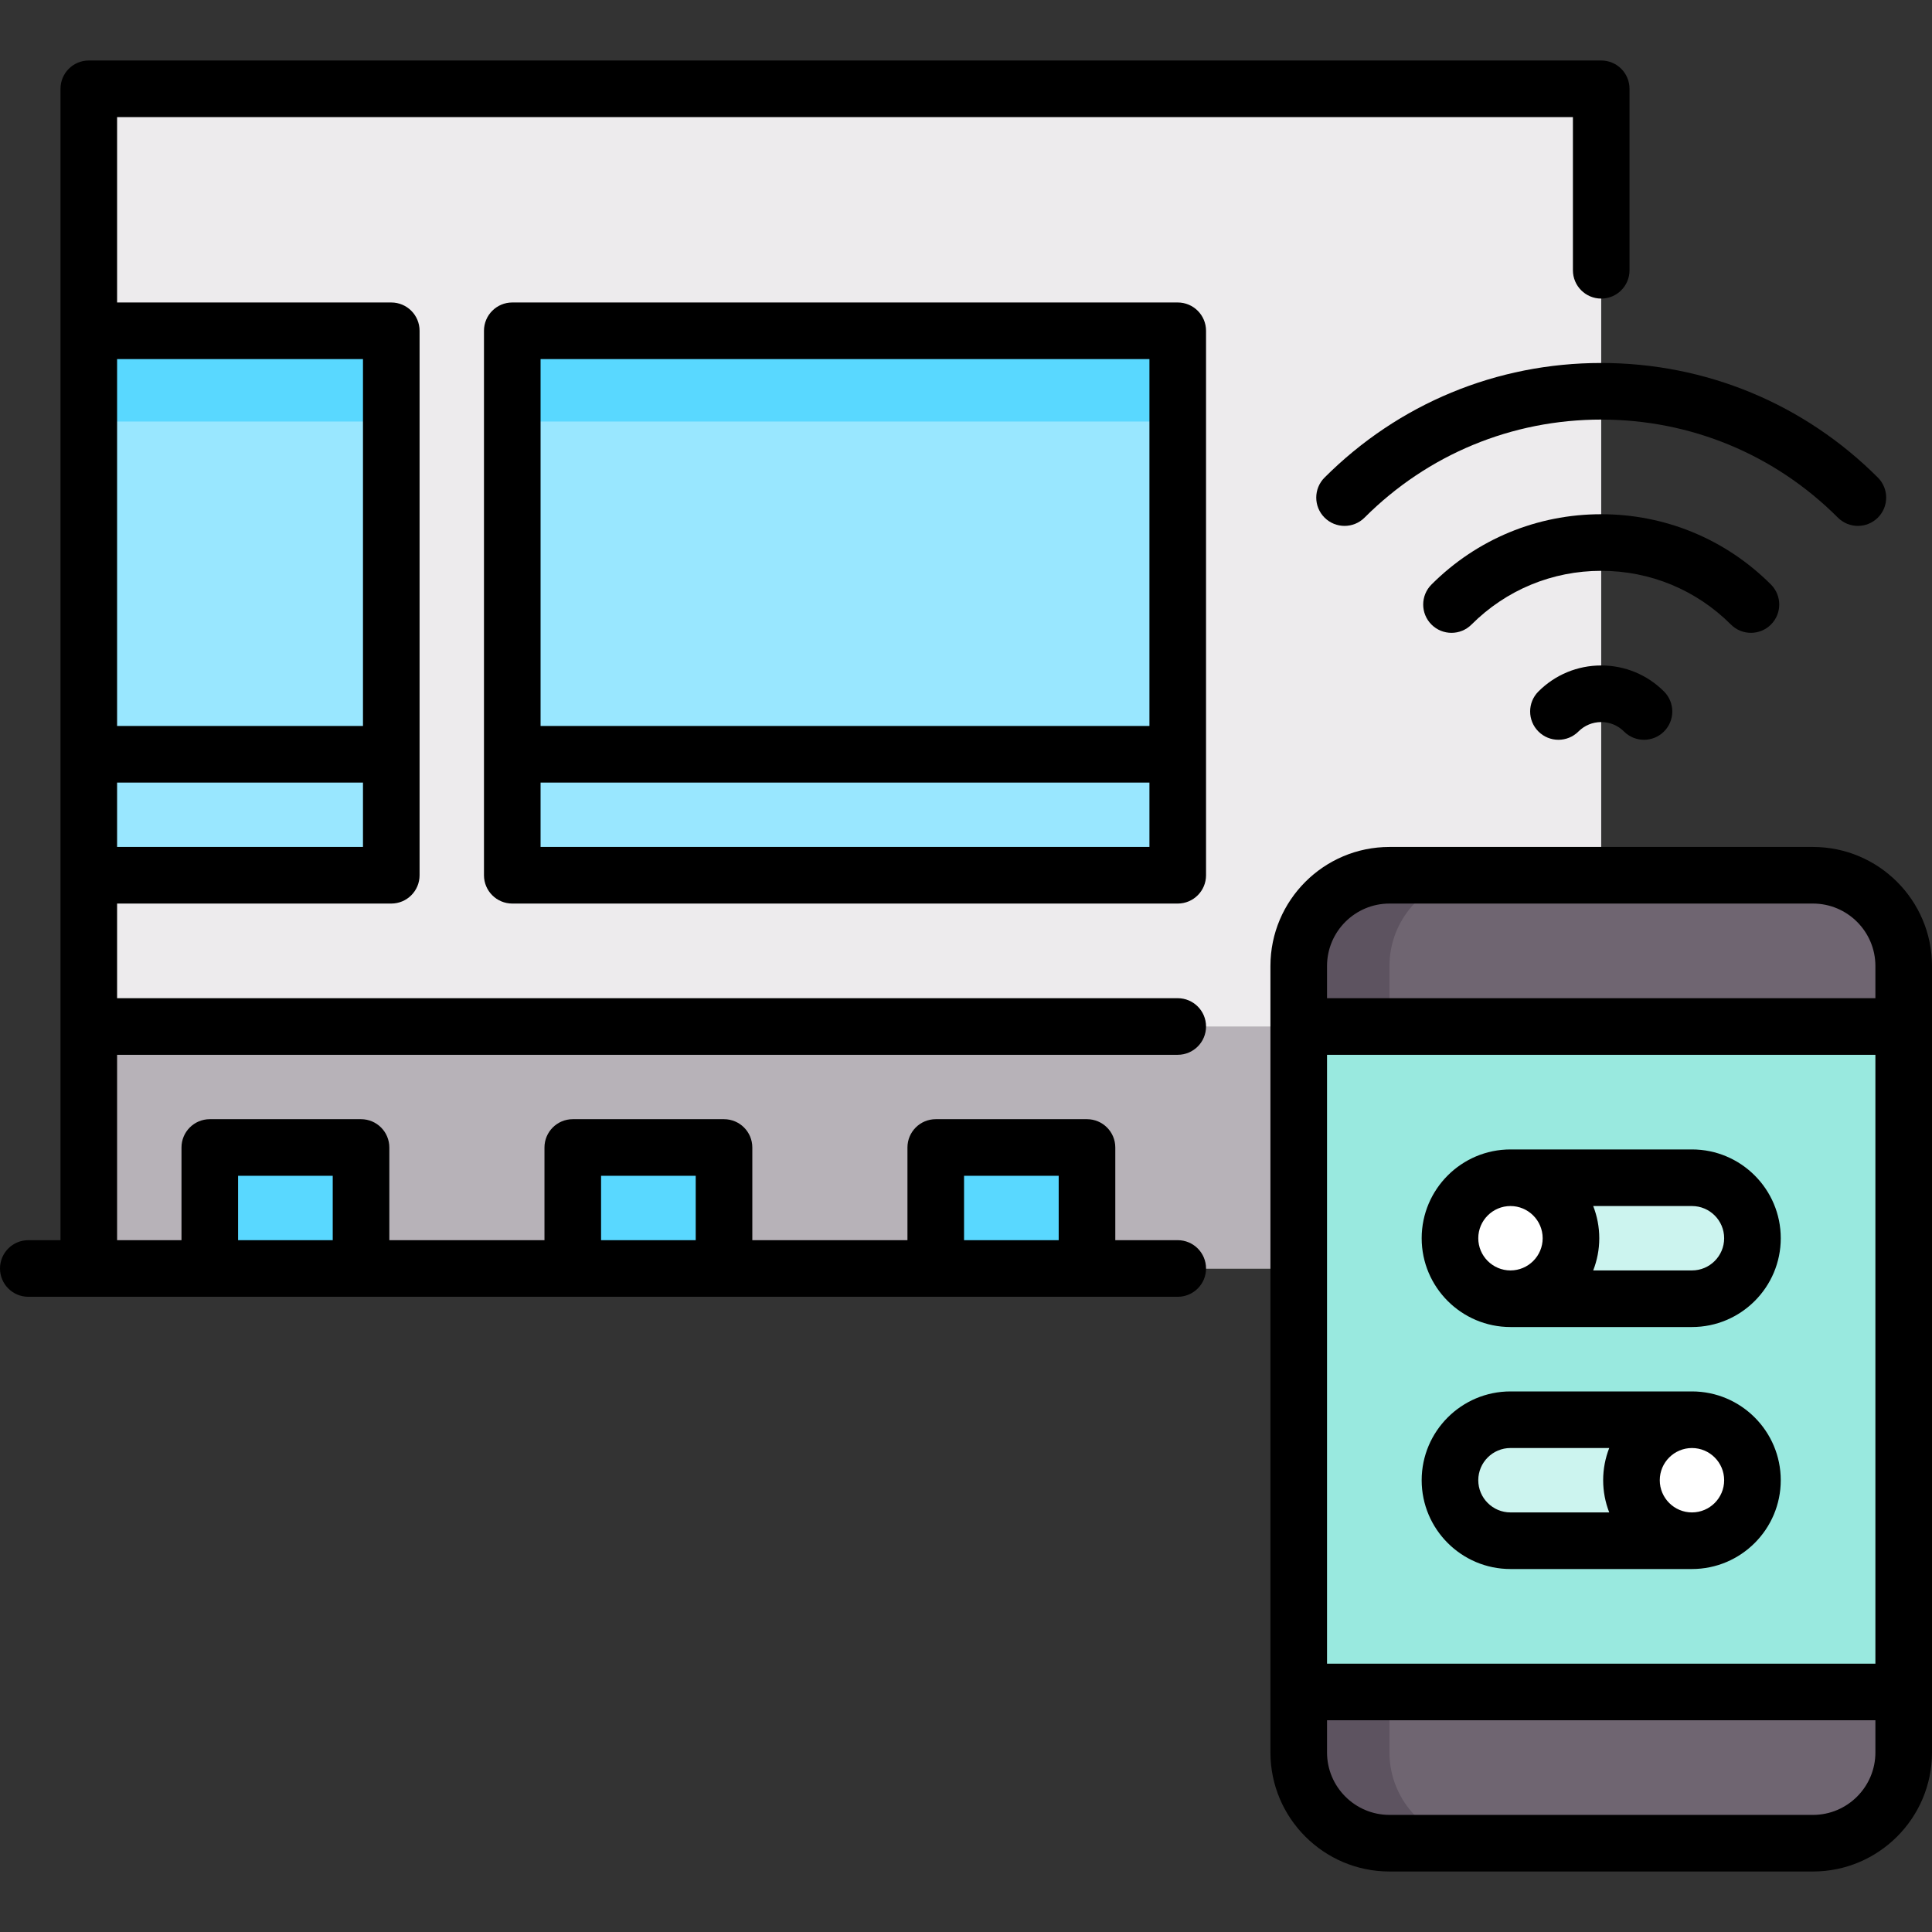<?xml version="1.0" encoding="iso-8859-1"?>
<!-- Generator: Adobe Illustrator 19.0.0, SVG Export Plug-In . SVG Version: 6.00 Build 0)  -->
<svg version="1.1" id="Capa_1" xmlns="http://www.w3.org/2000/svg" xmlns:xlink="http://www.w3.org/1999/xlink" x="0px" y="0px"
	 viewBox="0 0 512 512" style="enable-background:new 0 0 512 512;" xml:space="preserve">
<rect x="0" y="0" width="512" height="512" fill="#333333" stroke="none"/>
<path style="fill:#EDEBED;" d="M424.339,336.161H23.532V31.548c0-4.427,3.589-8.016,8.016-8.016h384.774
	c4.427,0,8.016,3.589,8.016,8.016v304.613H424.339z"/>
<rect x="135.76" y="87.66" style="fill:#99E7FF;" width="176.35" height="144.29"/>
<rect x="135.76" y="87.66" style="fill:#59D8FF;" width="176.35" height="24.05"/>
<rect x="23.532" y="87.66" style="fill:#99E7FF;" width="80.16" height="144.29"/>
<rect x="23.532" y="87.66" style="fill:#59D8FF;" width="80.16" height="24.05"/>
<rect x="23.532" y="272.03" style="fill:#B7B2B8;" width="400.81" height="64.13"/>
<g>
	<rect x="55.6" y="304.1" style="fill:#59D8FF;" width="40.08" height="32.06"/>
	<rect x="151.79" y="304.1" style="fill:#59D8FF;" width="40.08" height="32.06"/>
	<rect x="247.98" y="304.1" style="fill:#59D8FF;" width="40.08" height="32.06"/>
</g>
<path style="fill:#6F6571;" d="M368.226,488.468h112.226c13.282,0,24.048-10.767,24.048-24.048V256
	c0-13.282-10.767-24.048-24.048-24.048H368.226c-13.282,0-24.048,10.767-24.048,24.048v208.419
	C344.177,477.701,354.944,488.468,368.226,488.468z"/>
<path style="fill:#5D5360;" d="M368.226,464.419V256c0-13.282,10.767-24.048,24.048-24.048h-24.048
	c-13.282,0-24.048,10.767-24.048,24.048v208.419c0,13.282,10.767,24.048,24.048,24.048h24.048
	C378.993,488.468,368.226,477.701,368.226,464.419z"/>
<rect x="344.18" y="272.03" style="fill:#99E9DF;" width="160.32" height="176.35"/>
<path style="fill:#CCF4EF;" d="M448.387,344.177H400.29c-8.854,0-16.032-7.178-16.032-16.032l0,0
	c0-8.854,7.178-16.032,16.032-16.032h48.097c8.854,0,16.032,7.178,16.032,16.032l0,0C464.419,337,457.241,344.177,448.387,344.177z"
	/>
<path style="fill:#FFFFFF;" d="M400.29,344.177L400.29,344.177c-8.854,0-16.032-7.178-16.032-16.032l0,0
	c0-8.854,7.178-16.032,16.032-16.032l0,0c8.854,0,16.032,7.178,16.032,16.032l0,0C416.323,337,409.145,344.177,400.29,344.177z"/>
<path style="fill:#CCF4EF;" d="M400.29,376.242h48.097c8.854,0,16.032,7.178,16.032,16.032l0,0c0,8.854-7.178,16.032-16.032,16.032
	H400.29c-8.854,0-16.032-7.178-16.032-16.032l0,0C384.258,383.421,391.436,376.242,400.29,376.242z"/>
<path style="fill:#FFFFFF;" d="M448.387,376.242L448.387,376.242c8.854,0,16.032,7.178,16.032,16.032l0,0
	c0,8.854-7.178,16.032-16.032,16.032l0,0c-8.854,0-16.032-7.178-16.032-16.032l0,0C432.355,383.421,439.533,376.242,448.387,376.242
	z"/>
<path d="M407.699,183.248c-2.929,2.929-2.929,7.678,0,10.606c2.929,2.929,7.678,2.929,10.606,0c1.612-1.611,3.754-2.499,6.034-2.499
	c2.279,0,4.421,0.888,6.033,2.499c1.464,1.464,3.384,2.197,5.303,2.197s3.839-0.732,5.303-2.197c2.929-2.929,2.929-7.678,0-10.606
	c-4.445-4.445-10.354-6.893-16.64-6.893C418.053,176.355,412.144,178.803,407.699,183.248z"/>
<path d="M351.017,126.565c-2.929,2.929-2.929,7.678,0,10.606c2.929,2.929,7.678,2.929,10.606,0
	c16.752-16.752,39.025-25.978,62.716-25.978s45.964,9.226,62.716,25.978c1.464,1.464,3.384,2.197,5.303,2.197
	s3.839-0.732,5.303-2.197c2.929-2.929,2.929-7.678,0-10.606c-19.585-19.585-45.625-30.371-73.322-30.371
	S370.602,106.98,351.017,126.565z"/>
<path d="M469.32,165.513c2.929-2.929,2.929-7.678,0-10.606c-12.015-12.015-27.99-18.632-44.981-18.632
	c-16.992,0-32.966,6.617-44.981,18.632c-2.929,2.929-2.929,7.678,0,10.606c1.464,1.464,3.384,2.197,5.303,2.197
	s3.839-0.732,5.303-2.197c9.182-9.182,21.389-14.238,34.375-14.238c12.985,0,25.192,5.057,34.375,14.238
	C461.642,168.441,466.391,168.441,469.32,165.513z"/>
<path d="M31.032,279.533h281.081c4.142,0,7.5-3.358,7.5-7.5s-3.358-7.5-7.5-7.5H31.032v-25.081h72.661c4.142,0,7.5-3.358,7.5-7.5
	V87.661c0-4.142-3.358-7.5-7.5-7.5H31.032V31.032h385.807v40.597c0,4.142,3.358,7.5,7.5,7.5s7.5-3.358,7.5-7.5V23.532
	c0-4.142-3.358-7.5-7.5-7.5H23.532c-4.142,0-7.5,3.358-7.5,7.5v305.129H7.5c-4.142,0-7.5,3.358-7.5,7.5s3.358,7.5,7.5,7.5h304.613
	c4.142,0,7.5-3.358,7.5-7.5s-3.358-7.5-7.5-7.5h-16.548v-24.564c0-4.142-3.358-7.5-7.5-7.5h-40.081c-4.142,0-7.5,3.358-7.5,7.5
	v24.564h-41.113v-24.564c0-4.142-3.358-7.5-7.5-7.5H151.79c-4.142,0-7.5,3.358-7.5,7.5v24.564h-41.113v-24.564
	c0-4.142-3.358-7.5-7.5-7.5h-40.08c-4.142,0-7.5,3.358-7.5,7.5v24.564H31.032V279.533z M31.032,224.452v-17.064h65.161v17.064
	H31.032z M96.193,95.161v97.226H31.032V95.161H96.193z M255.484,311.597h25.081v17.064h-25.081L255.484,311.597L255.484,311.597z
	 M159.291,311.597h25.081v17.064h-25.081V311.597z M63.097,311.597h25.081v17.064H63.097V311.597z"/>
<path d="M480.452,224.452H368.226c-17.396,0-31.548,14.152-31.548,31.548v208.419c0,17.396,14.152,31.548,31.548,31.548h112.226
	c17.396,0,31.548-14.152,31.548-31.548V256C512,238.604,497.848,224.452,480.452,224.452z M351.677,279.533H497v161.355H351.677
	V279.533z M368.226,239.452h112.226c9.125,0,16.548,7.423,16.548,16.548v8.532H351.677V256
	C351.677,246.875,359.101,239.452,368.226,239.452z M480.452,480.968H368.226c-9.125,0-16.548-7.423-16.548-16.548v-8.532H497v8.532
	C497,473.544,489.577,480.968,480.452,480.968z"/>
<path d="M400.291,351.677h48.097c12.976,0,23.532-10.557,23.532-23.532s-10.557-23.532-23.532-23.532h-48.097
	c-12.976,0-23.532,10.557-23.532,23.532S387.315,351.677,400.291,351.677z M456.919,328.145c0,4.705-3.828,8.532-8.532,8.532
	h-26.172c1.034-2.647,1.608-5.523,1.608-8.532s-0.574-5.885-1.608-8.532h26.172C453.092,319.613,456.919,323.44,456.919,328.145z
	 M400.291,319.613c4.705,0,8.532,3.828,8.532,8.532s-3.828,8.532-8.532,8.532s-8.532-3.828-8.532-8.532
	S395.586,319.613,400.291,319.613z"/>
<path d="M448.387,368.742H400.29c-12.976,0-23.532,10.557-23.532,23.533c0,12.976,10.557,23.532,23.532,23.532h48.097
	c12.976,0,23.532-10.557,23.532-23.532C471.919,379.298,461.363,368.742,448.387,368.742z M391.758,392.274
	c0-4.705,3.828-8.533,8.532-8.533h26.172c-1.034,2.647-1.608,5.523-1.608,8.533c0,3.009,0.574,5.885,1.608,8.532H400.29
	C395.586,400.807,391.758,396.979,391.758,392.274z M448.387,400.807c-4.705,0-8.532-3.828-8.532-8.532
	c0-4.705,3.828-8.533,8.532-8.533s8.532,3.828,8.532,8.533C456.919,396.979,453.092,400.807,448.387,400.807z"/>
<path d="M312.113,80.161H135.758c-4.142,0-7.5,3.358-7.5,7.5v144.291c0,4.142,3.358,7.5,7.5,7.5h176.354c4.142,0,7.5-3.358,7.5-7.5
	V87.661C319.613,83.519,316.255,80.161,312.113,80.161z M304.613,95.161v97.226H143.258V95.161H304.613z M143.258,224.452v-17.064
	h161.354v17.064H143.258z"/>
<g>
</g>
<g>
</g>
<g>
</g>
<g>
</g>
<g>
</g>
<g>
</g>
<g>
</g>
<g>
</g>
<g>
</g>
<g>
</g>
<g>
</g>
<g>
</g>
<g>
</g>
<g>
</g>
<g>
</g>
</svg>
